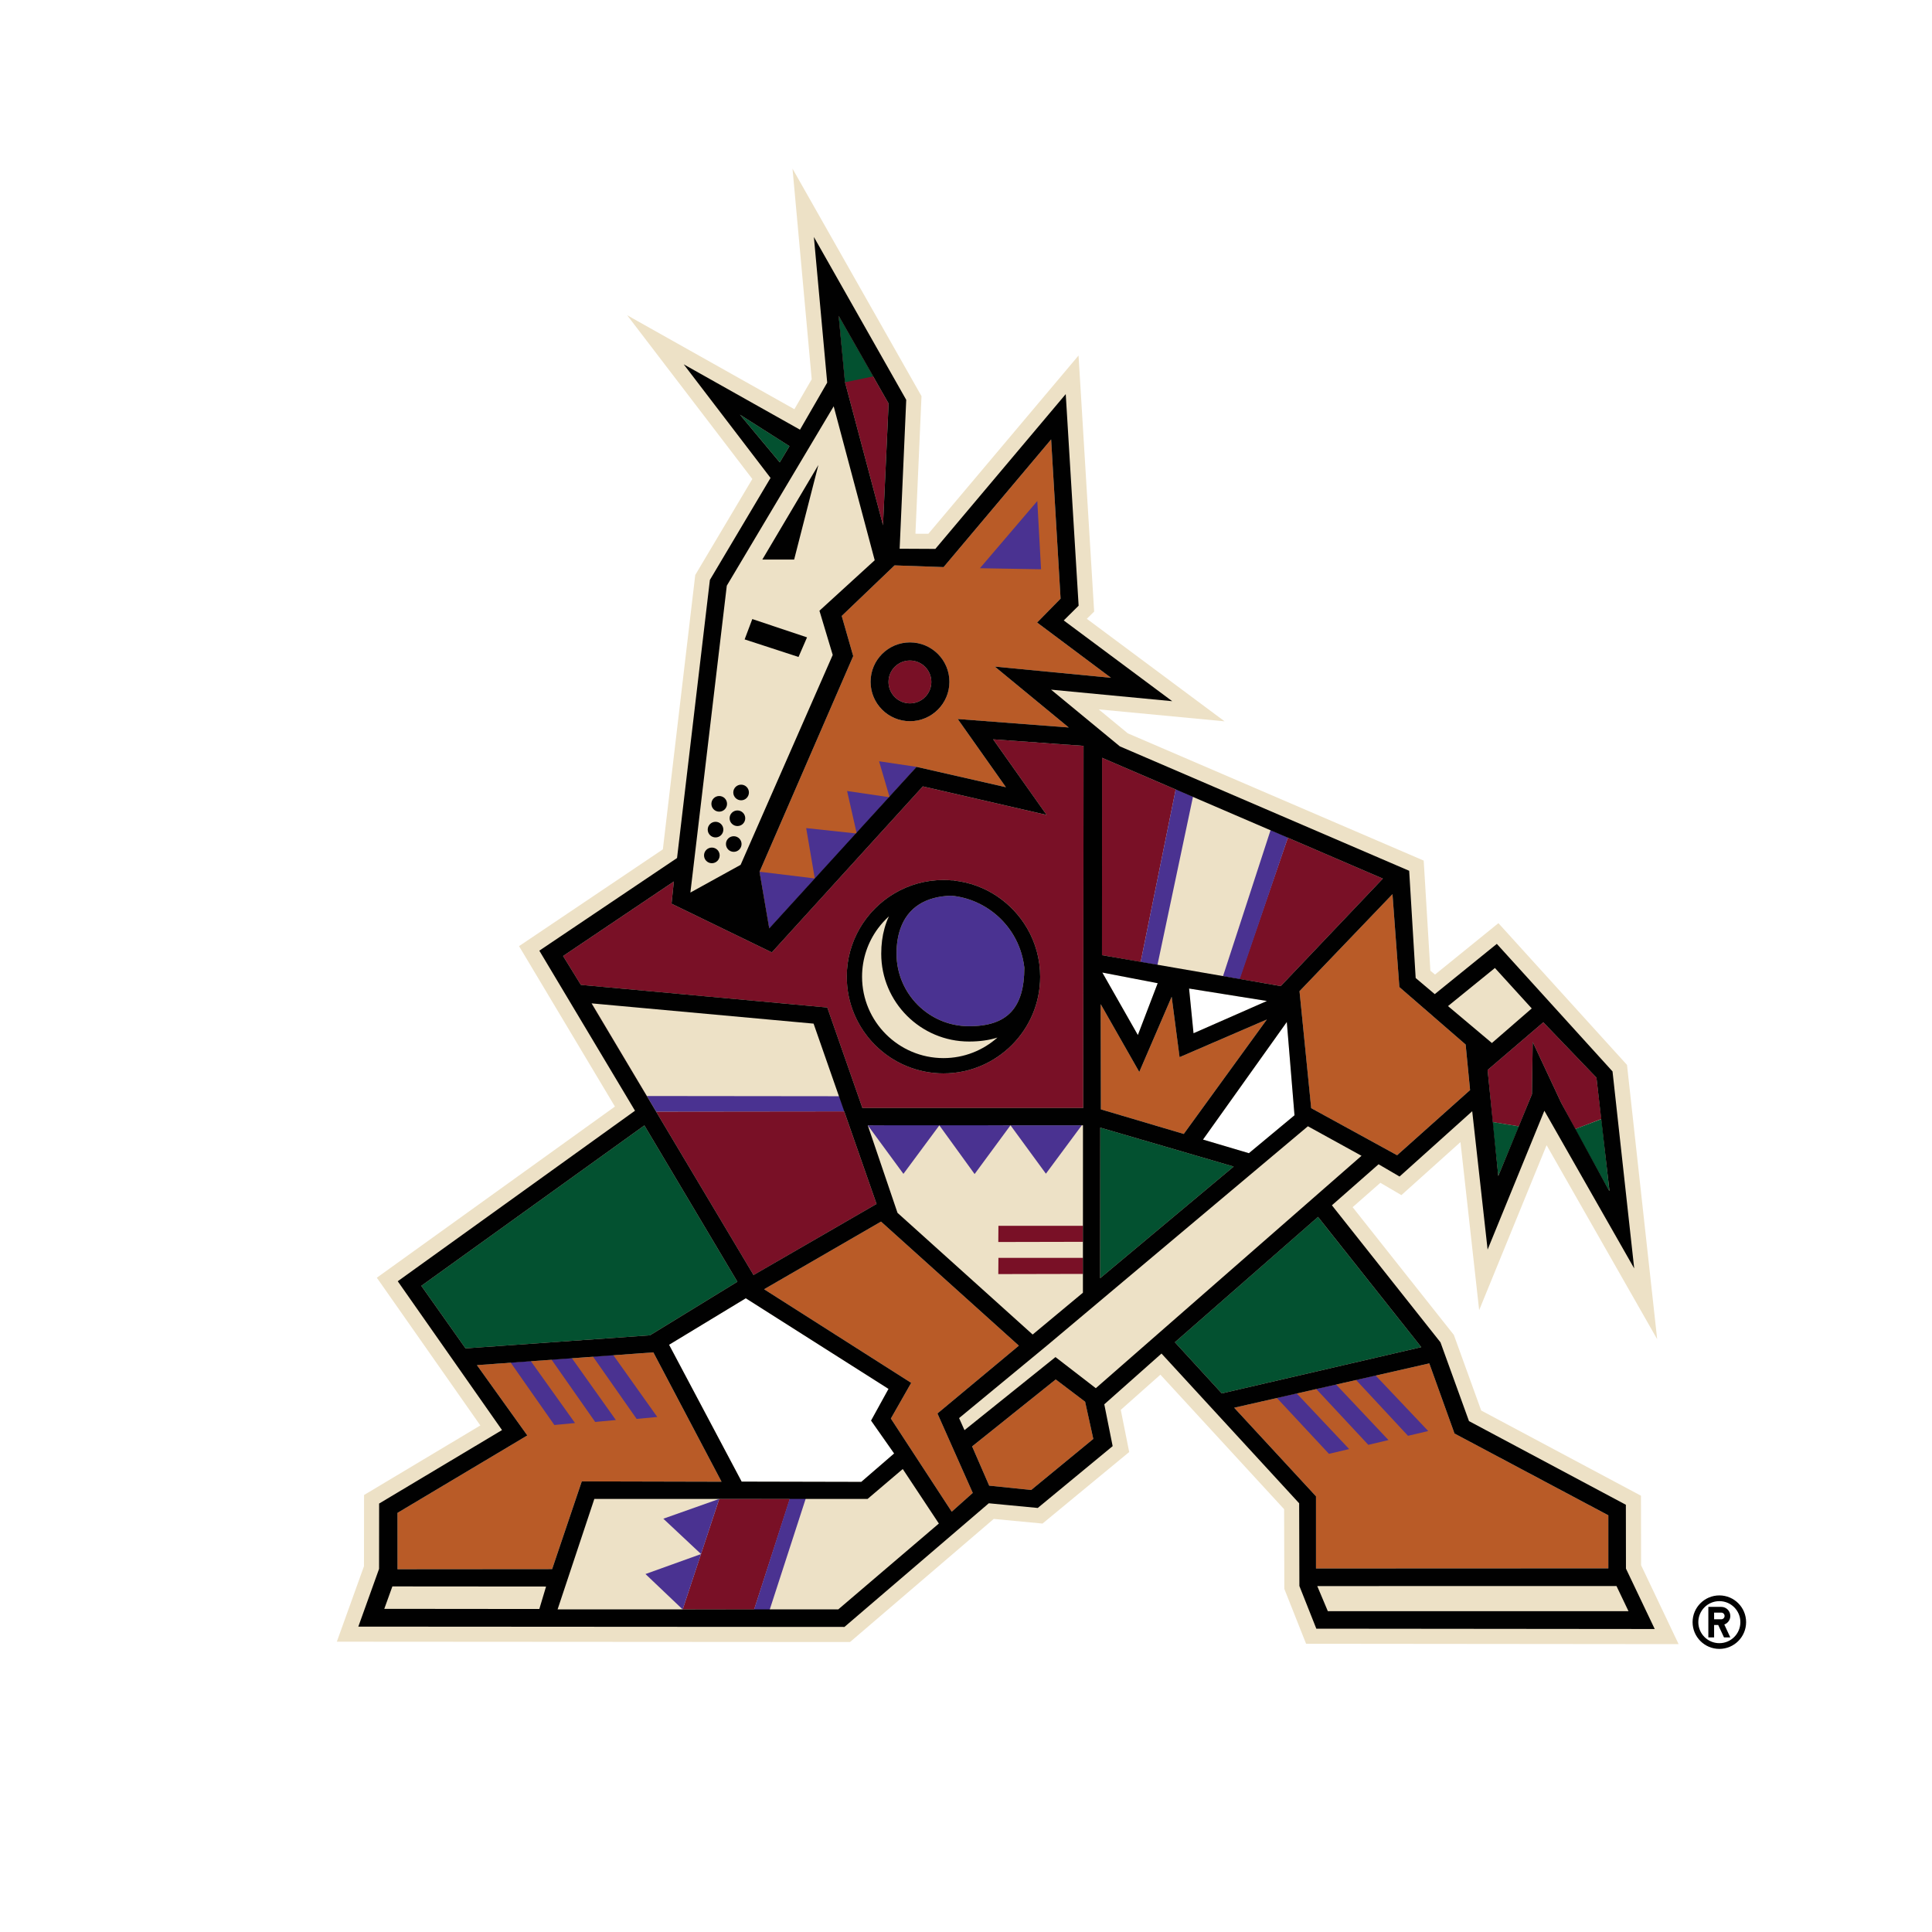 <svg width="64" height="64" viewBox="0 0 64 64" fill="none" xmlns="http://www.w3.org/2000/svg">
<path d="M54.363 51.849L54.359 49.547L49.067 46.725L48.161 44.221L44.808 39.989L45.726 39.182L46.423 39.59L48.38 37.833L48.999 43.401L51.233 37.936L54.896 44.363L53.897 35.277L49.637 30.581L47.536 32.284L47.383 32.155L47.162 28.508L37.36 24.293L36.396 23.499L40.566 23.895L36.003 20.499L36.245 20.259L35.728 11.777L30.753 17.682L30.325 17.68L30.526 13.123L26.253 5.587L26.889 12.563L26.315 13.556L20.776 10.443L24.922 15.867L23.031 19.047L21.958 28.136L17.194 31.342L20.37 36.656L12.483 42.326L15.912 47.22L12.06 49.524L12.057 51.884L11.158 54.383L28.159 54.394L32.919 50.316L34.535 50.47L37.406 48.1L37.127 46.703L38.44 45.538L42.538 49.994L42.545 52.634L43.266 54.452L55.606 54.464L54.363 51.849ZM28.531 49.089L24.568 49.08L22.164 44.547L24.705 43.007L29.433 46.009L28.855 47.059L29.62 48.148L28.531 49.089ZM37.693 34.287L36.516 32.217L38.35 32.57L37.693 34.287ZM39.39 32.747L41.969 33.159L39.537 34.228L39.39 32.747ZM41.371 38.201L39.851 37.75L42.627 33.855L42.882 36.945L41.371 38.201Z" fill="#EDE1C6"/>
<path d="M29.251 17.398L29.436 13.367L27.783 10.464L27.992 12.662L29.251 17.398Z" fill="#791026"/>
<path d="M28.568 36.703L35.884 36.704L35.889 30.754L35.894 24.709L32.9 24.491L34.67 26.996L30.57 26.05L25.568 31.549L22.246 29.936L22.322 29.201L18.653 31.669L19.242 32.626L27.405 33.376L28.568 36.703ZM28.481 30.754C29.035 29.796 30.07 29.151 31.254 29.151C31.349 29.151 31.442 29.155 31.535 29.163C31.557 29.163 31.579 29.162 31.601 29.162V29.17C32.638 29.282 33.528 29.891 34.027 30.754C34.3 31.225 34.457 31.772 34.457 32.355C34.457 34.121 33.02 35.558 31.254 35.558C29.487 35.558 28.051 34.121 28.051 32.355C28.05 31.772 28.208 31.225 28.481 30.754Z" fill="#791026"/>
<path d="M41.053 32.43L42.427 32.665L45.809 29.105L42.662 27.751L41.053 32.43Z" fill="#791026"/>
<path d="M37.786 31.867L38.946 26.153L36.507 25.103L36.505 31.641L37.786 31.867Z" fill="#791026"/>
<path d="M24.962 42.238L29.037 39.882L27.966 36.816L21.736 36.823L19.605 33.245L19.6 33.245L24.962 42.238Z" fill="#791026"/>
<path d="M33.07 41.143L35.874 41.137H35.877L35.878 40.606H35.874H33.074L33.07 41.143Z" fill="#791026"/>
<path d="M33.07 42.206L35.873 42.2H35.877L35.878 41.669H35.873L33.074 41.669L33.07 42.206Z" fill="#791026"/>
<path d="M49.279 35.444L49.447 37.171L50.312 37.312L50.748 36.247L50.773 34.517L51.717 36.534L52.181 37.402L53.047 37.068L52.884 35.697L51.124 33.865L49.279 35.444Z" fill="#791026"/>
<path d="M30.142 23.3C30.535 23.3 30.852 22.982 30.852 22.59C30.852 22.198 30.535 21.881 30.142 21.881C29.75 21.881 29.433 22.198 29.433 22.59C29.433 22.982 29.75 23.3 30.142 23.3Z" fill="#791026"/>
<path d="M26.166 49.654L26.167 49.65L23.826 49.653L22.615 53.313L24.982 53.317L26.166 49.654Z" fill="#791026"/>
<path d="M47.081 44.626L43.66 40.312L38.92 44.464L40.473 46.158L47.081 44.626Z" fill="#035130"/>
<path d="M36.448 37.354L36.443 42.343L40.867 38.644L36.448 37.354Z" fill="#035130"/>
<path d="M21.531 44.234L24.427 42.459L21.346 37.281L13.957 42.595L15.422 44.667L21.531 44.234Z" fill="#035130"/>
<path d="M52.176 37.402L53.317 39.473L53.05 37.07L52.176 37.402Z" fill="#035130"/>
<path d="M49.441 37.168L49.633 38.955L50.316 37.313L50.312 37.312L49.441 37.168Z" fill="#035130"/>
<path d="M28.924 12.468L27.783 10.464L27.992 12.664L28.924 12.468Z" fill="#035130"/>
<path d="M26.152 14.778L24.512 13.737L25.832 15.317L26.152 14.778Z" fill="#035130"/>
<path d="M53.278 51.954V50.197L48.182 47.487L47.347 45.164L40.884 46.633L43.594 49.567V51.958L53.278 51.954Z" fill="#B95B27"/>
<path d="M43.048 32.834L43.434 36.709L46.281 38.269L48.697 36.11L48.55 34.601L46.356 32.698L46.128 29.62L43.048 32.834Z" fill="#B95B27"/>
<path d="M39.214 37.563L41.966 33.772L39.076 35.02L38.813 33.019L37.74 35.51L36.461 33.263L36.468 36.749L39.214 37.563Z" fill="#B95B27"/>
<path d="M31.054 46.823L33.751 44.577L29.185 40.467L25.312 42.708L30.184 45.809L29.511 46.991L31.527 50.077L32.224 49.455L31.054 46.823Z" fill="#B95B27"/>
<path d="M34.972 45.696L32.204 47.914L32.768 49.214L34.159 49.358L36.217 47.666L35.947 46.434L34.972 45.696Z" fill="#B95B27"/>
<path d="M23.902 49.084L21.642 44.799L15.799 45.222L17.468 47.551L13.167 50.116L13.168 51.983L18.289 51.979L19.271 49.073L23.902 49.084Z" fill="#B95B27"/>
<path d="M27.883 20.404L28.264 21.733L25.162 28.877L25.483 30.754L30.36 25.407L30.363 25.403L33.322 26.077L31.726 23.818L35.403 24.099L32.954 22.082L36.803 22.453L34.356 20.624L35.133 19.832L34.82 14.558L31.258 18.786L29.633 18.729L27.883 20.404ZM30.144 21.28C30.865 21.28 31.451 21.864 31.451 22.586C31.451 23.307 30.866 23.891 30.144 23.891C29.423 23.891 28.839 23.307 28.839 22.586C28.839 21.864 29.423 21.28 30.144 21.28Z" fill="#B95B27"/>
<path d="M41.03 30.754L40.513 32.339L41.069 32.436L41.642 30.754L42.665 27.744L42.09 27.497L41.03 30.754Z" fill="#4A3291"/>
<path d="M37.786 31.867L38.342 31.966L39.519 26.393L38.947 26.146L37.786 31.867Z" fill="#4A3291"/>
<path d="M27.791 36.314L21.428 36.307L21.736 36.824L27.966 36.816H27.98L27.805 36.307H27.803L27.805 36.314H27.791Z" fill="#4A3291"/>
<path d="M35.835 37.277L33.474 37.277L34.647 38.88L35.835 37.277Z" fill="#4A3291"/>
<path d="M29.465 26.392L29.466 26.397L30.366 25.404L30.36 25.403L29.12 25.218L29.465 26.392Z" fill="#4A3291"/>
<path d="M28.061 26.203L28.377 27.595L28.378 27.598L29.456 26.409L29.451 26.408L28.061 26.203Z" fill="#4A3291"/>
<path d="M26.706 27.432L26.991 29.1L25.162 28.877H25.161L25.162 28.878L25.24 29.337L25.485 30.763L28.368 27.61L28.365 27.61L26.706 27.432Z" fill="#4A3291"/>
<path d="M32.101 33.995C33.365 33.995 33.93 33.396 33.933 32.055C33.921 31.944 33.901 31.835 33.876 31.728C33.79 31.37 33.634 31.04 33.422 30.754C33.058 30.262 32.531 29.898 31.922 29.742C31.79 29.708 31.654 29.684 31.515 29.671C30.65 29.694 30.073 30.071 29.83 30.754C29.744 30.996 29.7 31.276 29.7 31.593C29.699 32.918 30.777 33.995 32.101 33.995Z" fill="#4A3291"/>
<path d="M31.117 37.279L32.285 38.892L33.474 37.277L31.143 37.269L31.117 37.279L31.088 37.266L28.746 37.277L29.927 38.886L31.117 37.279Z" fill="#4A3291"/>
<path d="M44.693 48.002L42.956 46.16L42.299 46.31L44.023 48.16L44.693 48.002Z" fill="#4A3291"/>
<path d="M45.995 47.704L44.26 45.864L43.603 46.013L45.327 47.862L45.995 47.704Z" fill="#4A3291"/>
<path d="M47.312 47.405L45.57 45.566L44.922 45.713L46.642 47.563L47.312 47.405Z" fill="#4A3291"/>
<path d="M26.693 49.636L26.162 49.639L24.978 53.324H25.497L26.693 49.636Z" fill="#4A3291"/>
<path d="M22.615 53.315L23.223 51.48L21.382 52.142L22.615 53.315Z" fill="#4A3291"/>
<path d="M21.974 50.309L23.223 51.48L23.826 49.653L21.974 50.309Z" fill="#4A3291"/>
<path d="M19.048 47.14L17.583 45.087L16.916 45.136L18.364 47.205L19.048 47.14Z" fill="#4A3291"/>
<path d="M20.401 47.04L18.943 44.989L18.27 45.038L19.716 47.104L20.401 47.04Z" fill="#4A3291"/>
<path d="M21.773 46.939L20.315 44.889L19.643 44.938L21.089 47.003L21.773 46.939Z" fill="#4A3291"/>
<path d="M34.362 16.597L32.461 18.823L34.486 18.858L34.362 16.597Z" fill="#4A3291"/>
<path d="M53.862 51.962L53.859 49.847L48.662 47.076L47.718 44.467L44.121 39.927L45.667 38.568L46.362 38.974L48.769 36.811L49.279 41.395L51.159 36.795L54.135 42.018L53.417 35.492L49.584 31.267L47.528 32.932L46.896 32.398L46.681 28.846L37.096 24.724L34.818 22.846L38.831 23.228L35.238 20.553L35.731 20.064L35.304 13.055L30.985 18.183L29.802 18.177L30.02 13.245L26.961 7.85L27.402 12.675L26.501 14.234L22.649 12.069L25.525 15.832L23.516 19.211L22.428 28.423L17.866 31.492L21.035 36.794L13.176 42.443L16.63 47.373L12.559 49.807L12.557 51.971L11.87 53.884L27.974 53.894L32.755 49.798L34.377 49.953L36.858 47.905L36.581 46.52L38.476 44.838L43.036 49.798L43.044 52.538L43.605 53.952L54.815 53.963L53.862 51.962ZM51.124 33.865L52.884 35.698L53.316 39.45L53.304 39.443L51.717 36.534L50.773 34.517L50.748 36.247L49.633 38.955L49.279 35.444L51.124 33.865ZM49.521 32.066L50.741 33.406L49.421 34.551L47.967 33.328L49.521 32.066ZM46.128 29.62L46.356 32.698L48.551 34.601L48.698 36.11L46.281 38.269L43.435 36.709L43.048 32.834L46.128 29.62ZM36.507 25.103L45.809 29.105L42.427 32.665L36.505 31.641L36.507 25.103ZM42.882 36.945L41.371 38.201L39.851 37.75L42.627 33.855L42.882 36.945ZM41.969 33.159L39.537 34.228L39.39 32.747L41.969 33.159ZM38.35 32.57L37.693 34.287L36.516 32.217L38.35 32.57ZM37.74 35.51L38.813 33.019L39.075 35.02L41.966 33.772L39.214 37.563L36.468 36.749L36.461 33.263L37.74 35.51ZM36.448 37.354L40.867 38.644L36.443 42.343L36.448 37.354ZM31.258 18.786L34.82 14.557L35.133 19.831L34.356 20.623L36.803 22.453L32.954 22.082L35.403 24.099L31.726 23.818L33.322 26.077L30.363 25.403L25.483 30.754L25.161 28.879L25.161 28.878L25.161 28.877L25.162 28.877L28.264 21.733L27.883 20.404L29.633 18.729L31.258 18.786ZM29.436 13.367L29.251 17.398L27.992 12.661L27.783 10.464L29.436 13.367ZM24.512 13.737L26.152 14.779L25.831 15.317L24.512 13.737ZM24.076 19.402L27.617 13.459L28.976 18.559L27.145 20.231L27.585 21.696L24.534 28.649L22.87 29.567L24.076 19.402ZM19.242 32.625L18.653 31.669L22.322 29.2L22.246 29.936L25.568 31.549L30.57 26.05L34.67 26.995L32.899 24.491L35.894 24.708L35.889 30.754L35.884 36.704L28.568 36.703L27.405 33.375L19.242 32.625ZM35.873 42.823L34.208 44.208L29.731 40.177L28.748 37.283L28.745 37.279H28.746L28.746 37.277L35.875 37.277L35.873 42.823ZM19.6 33.245V33.238L26.951 33.909L29.037 39.882L24.962 42.237L19.6 33.245ZM29.619 48.148L28.531 49.089L24.568 49.08L22.164 44.547L24.705 43.007L29.433 46.009L28.855 47.059L29.619 48.148ZM15.422 44.667L13.957 42.595L21.346 37.281L24.427 42.459L21.531 44.234L15.422 44.667ZM17.866 53.3L12.73 53.295L12.998 52.552L18.089 52.556L17.866 53.3ZM13.168 51.983L13.167 50.116L17.468 47.551L15.799 45.222L21.643 44.799L23.902 49.084L19.272 49.073L18.29 51.979L13.168 51.983ZM27.769 53.313H18.471L19.688 49.654L28.741 49.653L29.905 48.663L31.101 50.469L27.769 53.313ZM31.527 50.077L29.511 46.991L30.184 45.809L25.312 42.708L29.185 40.467L33.751 44.577L31.054 46.823L32.224 49.455L31.527 50.077ZM34.159 49.358L32.768 49.214L32.203 47.914L34.972 45.696L35.946 46.434L36.217 47.666L34.159 49.358ZM36.3 45.986L34.964 44.955L31.95 47.376L31.771 46.976L34.697 44.561L43.326 37.309L45.102 38.287L36.3 45.986ZM40.473 46.158L38.92 44.464L43.661 40.312L47.081 44.626L40.473 46.158ZM43.594 51.958V49.567L40.884 46.633L47.347 45.164L48.182 47.487L53.278 50.196V51.954L43.594 51.958ZM43.636 52.541L53.548 52.539L53.946 53.372H43.986L43.636 52.541Z" fill="#010101"/>
<path d="M31.254 35.558C33.02 35.558 34.457 34.121 34.457 32.355C34.457 31.772 34.3 31.225 34.027 30.754C33.527 29.891 32.638 29.282 31.601 29.17V29.162C31.578 29.162 31.557 29.163 31.534 29.164C31.442 29.155 31.348 29.151 31.254 29.151C30.07 29.151 29.035 29.796 28.48 30.754C28.207 31.225 28.05 31.772 28.05 32.355C28.05 34.121 29.487 35.558 31.254 35.558ZM29.83 30.754C30.073 30.071 30.65 29.694 31.515 29.671C31.654 29.684 31.79 29.708 31.922 29.742C32.531 29.898 33.058 30.262 33.422 30.754C33.634 31.04 33.79 31.37 33.875 31.728C33.901 31.834 33.92 31.944 33.933 32.055C33.929 33.396 33.365 33.995 32.1 33.995C30.776 33.995 29.699 32.918 29.699 31.593C29.699 31.276 29.744 30.996 29.83 30.754ZM29.085 30.754C29.193 30.609 29.314 30.475 29.448 30.354C29.388 30.478 29.339 30.612 29.3 30.754C29.229 31.008 29.192 31.288 29.192 31.593C29.192 33.197 30.497 34.502 32.101 34.502C32.453 34.502 32.767 34.458 33.042 34.37C32.566 34.793 31.94 35.051 31.254 35.051C29.767 35.051 28.557 33.841 28.557 32.355C28.557 31.756 28.753 31.202 29.085 30.754Z" fill="#010101"/>
<path d="M26.734 21.114L24.921 20.507L24.667 21.181L26.452 21.763L26.734 21.114Z" fill="#010101"/>
<path d="M27.11 15.403L25.253 18.536H26.307L27.11 15.403Z" fill="#010101"/>
<path d="M24.307 27.701C24.163 27.701 24.048 27.816 24.048 27.959C24.048 28.103 24.163 28.218 24.307 28.218C24.449 28.218 24.565 28.103 24.565 27.959C24.565 27.817 24.449 27.701 24.307 27.701Z" fill="#010101"/>
<path d="M24.429 27.364C24.571 27.364 24.687 27.249 24.687 27.106C24.687 26.963 24.571 26.847 24.429 26.847C24.286 26.847 24.169 26.963 24.169 27.106C24.169 27.249 24.286 27.364 24.429 27.364Z" fill="#010101"/>
<path d="M24.551 26.511C24.693 26.511 24.809 26.395 24.809 26.252C24.809 26.108 24.693 25.993 24.551 25.993C24.407 25.993 24.291 26.109 24.291 26.252C24.291 26.395 24.407 26.511 24.551 26.511Z" fill="#010101"/>
<path d="M23.581 28.077C23.438 28.077 23.322 28.193 23.322 28.336C23.322 28.479 23.438 28.595 23.581 28.595C23.724 28.595 23.84 28.479 23.84 28.336C23.84 28.193 23.724 28.077 23.581 28.077Z" fill="#010101"/>
<path d="M23.704 27.223C23.56 27.223 23.444 27.339 23.444 27.482C23.444 27.625 23.561 27.741 23.704 27.741C23.846 27.741 23.962 27.625 23.962 27.482C23.962 27.339 23.846 27.223 23.704 27.223Z" fill="#010101"/>
<path d="M23.825 26.369C23.681 26.369 23.566 26.485 23.566 26.628C23.566 26.771 23.681 26.887 23.825 26.887C23.968 26.887 24.084 26.771 24.084 26.628C24.084 26.485 23.968 26.369 23.825 26.369Z" fill="#010101"/>
<path d="M28.839 22.586C28.839 23.306 29.423 23.891 30.144 23.891C30.865 23.891 31.451 23.306 31.451 22.586C31.451 21.864 30.866 21.28 30.144 21.28C29.423 21.28 28.839 21.864 28.839 22.586ZM30.142 21.881C30.535 21.881 30.852 22.198 30.852 22.59C30.852 22.982 30.535 23.3 30.142 23.3C29.75 23.3 29.433 22.982 29.433 22.59C29.433 22.198 29.75 21.881 30.142 21.881Z" fill="#010101"/>
<path d="M57.319 53.531C57.319 53.364 57.185 53.23 57.019 53.23L56.591 53.23V54.242H56.782V53.83H56.918L57.11 54.242H57.319L57.12 53.814C57.236 53.772 57.319 53.661 57.319 53.531ZM57.019 53.641H56.782V53.42H57.019C57.08 53.42 57.129 53.469 57.129 53.531C57.129 53.591 57.08 53.641 57.019 53.641Z" fill="#010101"/>
<path d="M56.956 52.85C56.467 52.85 56.069 53.247 56.069 53.736C56.069 54.225 56.467 54.622 56.956 54.622C57.445 54.622 57.842 54.225 57.842 53.736C57.842 53.247 57.445 52.85 56.956 52.85ZM56.956 54.432C56.571 54.432 56.259 54.121 56.259 53.736C56.259 53.351 56.571 53.04 56.956 53.04C57.341 53.04 57.652 53.351 57.652 53.736C57.652 54.121 57.341 54.432 56.956 54.432Z" fill="#010101"/>
</svg>
